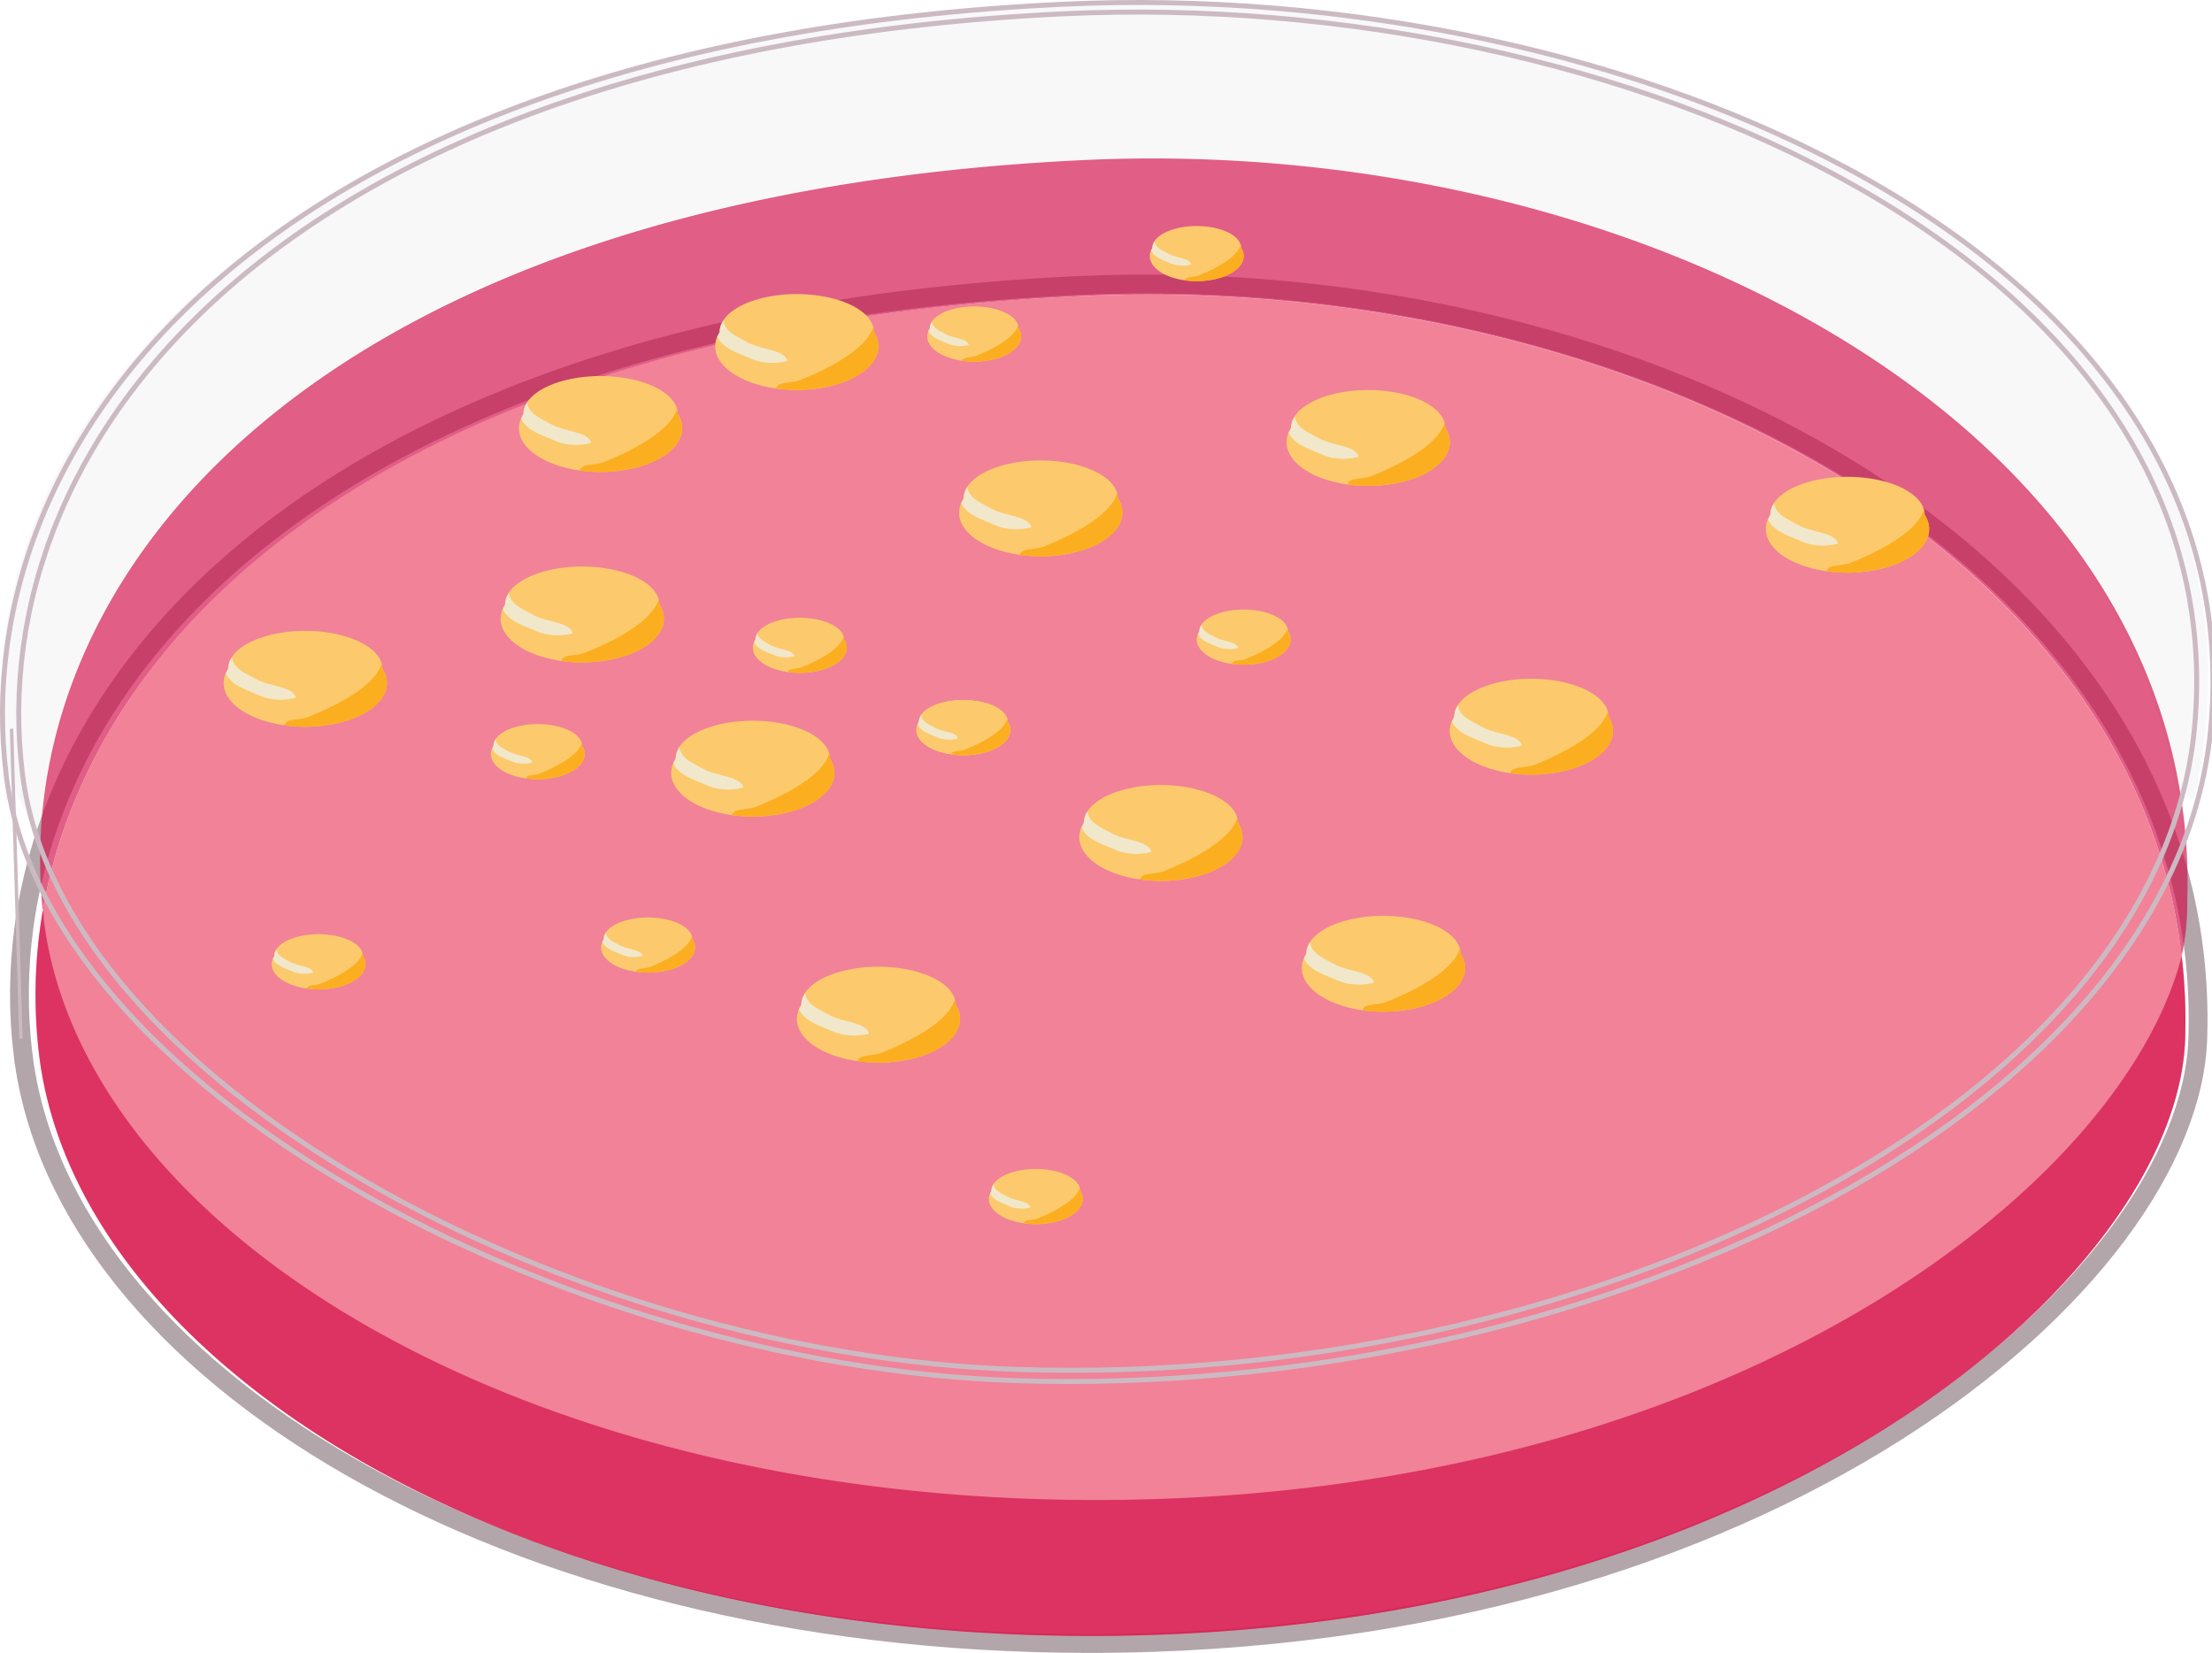 <?xml version="1.0" encoding="UTF-8" standalone="no"?>
<!-- Created with Inkscape (http://www.inkscape.org/) -->

<svg
   width="42.339mm"
   height="31.634mm"
   viewBox="0 0 42.339 31.634"
   version="1.1"
   id="svg1"
   xml:space="preserve"
   inkscape:version="1.3 (0e150ed6c4, 2023-07-21)"
   sodipodi:docname="Bacteria_colonies.svg"
   xmlns:inkscape="http://www.inkscape.org/namespaces/inkscape"
   xmlns:sodipodi="http://sodipodi.sourceforge.net/DTD/sodipodi-0.dtd"
   xmlns="http://www.w3.org/2000/svg"
   xmlns:svg="http://www.w3.org/2000/svg"><sodipodi:namedview
     id="namedview1"
     pagecolor="#ffffff"
     bordercolor="#666666"
     borderopacity="1.0"
     inkscape:showpageshadow="2"
     inkscape:pageopacity="0.0"
     inkscape:pagecheckerboard="0"
     inkscape:deskcolor="#d1d1d1"
     inkscape:document-units="mm"
     inkscape:zoom="1.3323529"
     inkscape:cx="310.3532"
     inkscape:cy="454.83444"
     inkscape:window-width="1920"
     inkscape:window-height="1057"
     inkscape:window-x="-8"
     inkscape:window-y="-8"
     inkscape:window-maximized="1"
     inkscape:current-layer="layer1" /><defs
     id="defs1"><style
       id="style1">.cls-1,.cls-5{fill:none;stroke-miterlimit:10;stroke-width:0.36px;}.cls-1{stroke:#b2a6aa;}.cls-2{fill:#bcbcbc;fill-opacity:0.1;}.cls-3{fill:#d10b48;opacity:0.66;}.cls-4{fill:#ea4b6a;opacity:0.69;}.cls-5{stroke:#ccbac3;}</style></defs><g
     inkscape:label="Ebene 1"
     inkscape:groupmode="layer"
     id="layer1"
     transform="translate(-83.959,-132.532)"><g
       id="g1"><path
         id="Bottom"
         class="cls-1"
         d="m 84.401,152.725 c -0.794,-6.543 5.13,-14.023 20.167,-14.727 10.848,-0.513 21.762,5.292 21.458,14.412 -0.153,4.609 -8.136,11.583 -21.238,11.576 -11.263,-0.011 -19.651,-5.276 -20.386,-11.261 z" /><path
         id="Glas"
         class="cls-2"
         d="m 104.244,132.614 c -14.814,0.712 -20.995,7.956 -20.201,14.401 0.058,0.471 0.529,1.236 0.685,1.696 0.153,-6.072 6.175,-12.475 19.934,-13.121 9.893,-0.468 19.796,4.379 20.981,12.224 0.122,-0.442 0.265,0.32 0.349,-0.13 2.151,-10.271 -11.06,-15.579 -21.749,-15.071 z"
         style="stroke-width:0.265" /><g
         id="Media"
         transform="matrix(0.265,0,0,0.265,83.959,132.532)"><path
           class="cls-3"
           d="m 77.93,21.39 c 38,-1.81 76.12,17.19 79.65,47.65 a 17.72,17.72 0 0 0 0.4,-3.91 C 159.11,31.19 118.65,9.65 78.25,11.56 22.75,14.2 0.56,41.55 3.09,65.76 6.76,44.5 29.85,23.67 77.93,21.39 Z"
           id="path1" /><path
           class="cls-4"
           d="M 2.83,76.22 C -0.16,51.86 21.94,24 77.93,21.39 c 40.4,-1.92 81,19.71 79.9,53.66 -0.57,17.16 -30.29,43.14 -79.09,43.1 C 36.8,118.12 5.58,98.51 2.83,76.22 Z"
           id="path2" /><path
           class="cls-3"
           d="M 79.07,108.33 C 37.13,108.3 5.9,88.68 3.16,66.4 c 0,-0.21 0,-0.43 -0.07,-0.64 A 36,36 0 0 0 2.83,76.22 c 2.75,22.29 34,41.9 75.91,41.93 48.8,0 78.52,-25.94 79.09,-43.1 a 39.79,39.79 0 0 0 -0.25,-6 C 153.22,86 124.37,108.36 79.07,108.33 Z"
           id="path3" /></g><g
         id="Rim"
         transform="matrix(0.265,0,0,0.265,83.959,132.532)"><path
           class="cls-5"
           d="M 1.62,55.88 C -1.37,31.51 20.73,3.7 76.72,1 c 40.4,-1.92 85,17.82 81.78,51.63 -2.69,27.78 -44.62,47.62 -85,46.27 C 41.14,97.87 4.37,78.16 1.62,55.88 Z"
           id="path4" /><path
           class="cls-5"
           d="M 0.45,56 C -2.59,31.23 19.84,3 76.67,0.31 c 41,-1.95 86.32,18.08 83,52.4 -2.73,28.2 -45.29,48.33 -86.32,47 C 40.56,98.59 3.23,78.58 0.45,56 Z"
           id="path5" /></g><path
         style="fill:none;stroke:#ccbac3;stroke-width:0.065;stroke-linecap:butt;stroke-linejoin:miter;stroke-dasharray:none;stroke-opacity:1"
         d="m 84.36,152.411 -0.18,-5.932"
         id="path6"
         sodipodi:nodetypes="cc" /><g
         id="g11"><path
           id="path7"
           style="fill:#fcca6c;stroke:none;stroke-width:0.065;stroke-dasharray:none;stroke-opacity:1"
           d="m 95.103,143.374 a 1.476,0.723 0 0 0 -1.476,0.723 1.476,0.723 0 0 0 5.17e-4,0.004 1.562,0.837 0 0 0 -0.087,0.27 1.562,0.837 0 0 0 1.563,0.838 1.562,0.837 0 0 0 1.562,-0.838 1.562,0.837 0 0 0 -0.086,-0.273 1.562,0.837 0 0 0 0,-5.1e-4 1.476,0.723 0 0 0 -1.476,-0.723 z" /><path
           id="path9"
           style="fill:#fbaf20;fill-opacity:1;stroke:none;stroke-width:0.065;stroke-dasharray:none;stroke-opacity:1"
           d="m 96.566,144.001 c -0.125,0.425 -0.852,0.8 -1.4,1.019 -0.183,0.073 -0.438,0.023 -0.46,0.162 a 1.562,0.837 0 0 0 0.012,0.002 1.562,0.837 0 0 0 0.163,0.017 c 0.007,5.8e-4 0.015,0.002 0.022,0.002 a 1.562,0.837 0 0 0 0.008,5.2e-4 1.562,0.837 0 0 0 0.193,0.007 c 0.21,1e-5 0.477,-0.036 0.741,-0.1 a 1.562,0.837 0 0 0 0.822,-0.737 1.562,0.837 0 0 0 -0.086,-0.273 1.562,0.837 0 0 0 0,-5.1e-4 1.476,0.723 0 0 0 -0.012,-0.093 c -1.08e-4,-3e-4 1.09e-4,-7.3e-4 0,-0.001 a 1.476,0.723 0 0 0 -10e-4,-0.002 z" /><path
           id="path10"
           style="fill:#f1e8cb;fill-opacity:1;stroke-width:0.065"
           d="m 93.699,143.879 c -0.047,0.071 -0.071,0.144 -0.072,0.219 1.64e-4,0.001 3.37e-4,0.003 5.17e-4,0.004 -0.002,0.003 -0.046,0.085 -0.047,0.088 0.113,0.238 0.424,0.321 0.632,0.415 0.347,0.158 0.713,0.052 0.711,0.045 -0.066,-0.221 -0.512,-0.205 -0.776,-0.359 -0.174,-0.101 -0.423,-0.185 -0.448,-0.413 z"
           sodipodi:nodetypes="ccccccscc" /></g><g
         id="g13"
         transform="translate(4.107,-5.214)"><path
           id="path11"
           style="fill:#fcca6c;stroke:none;stroke-width:0.065;stroke-dasharray:none;stroke-opacity:1"
           d="m 95.103,143.374 a 1.476,0.723 0 0 0 -1.476,0.723 1.476,0.723 0 0 0 5.17e-4,0.004 1.562,0.837 0 0 0 -0.087,0.27 1.562,0.837 0 0 0 1.563,0.838 1.562,0.837 0 0 0 1.562,-0.838 1.562,0.837 0 0 0 -0.086,-0.273 1.562,0.837 0 0 0 0,-5.1e-4 1.476,0.723 0 0 0 -1.476,-0.723 z" /><path
           id="path12"
           style="fill:#fbaf20;fill-opacity:1;stroke:none;stroke-width:0.065;stroke-dasharray:none;stroke-opacity:1"
           d="m 96.566,144.001 c -0.125,0.425 -0.852,0.8 -1.4,1.019 -0.183,0.073 -0.438,0.023 -0.46,0.162 a 1.562,0.837 0 0 0 0.012,0.002 1.562,0.837 0 0 0 0.163,0.017 c 0.007,5.8e-4 0.015,0.002 0.022,0.002 a 1.562,0.837 0 0 0 0.008,5.2e-4 1.562,0.837 0 0 0 0.193,0.007 c 0.21,1e-5 0.477,-0.036 0.741,-0.1 a 1.562,0.837 0 0 0 0.822,-0.737 1.562,0.837 0 0 0 -0.086,-0.273 1.562,0.837 0 0 0 0,-5.1e-4 1.476,0.723 0 0 0 -0.012,-0.093 c -1.08e-4,-3e-4 1.09e-4,-7.3e-4 0,-0.001 a 1.476,0.723 0 0 0 -10e-4,-0.002 z" /><path
           id="path13"
           style="fill:#f1e8cb;fill-opacity:1;stroke-width:0.065"
           d="m 93.699,143.879 c -0.047,0.071 -0.071,0.144 -0.072,0.219 1.64e-4,0.001 3.37e-4,0.003 5.17e-4,0.004 -0.002,0.003 -0.046,0.085 -0.047,0.088 0.113,0.238 0.424,0.321 0.632,0.415 0.347,0.158 0.713,0.052 0.711,0.045 -0.066,-0.221 -0.512,-0.205 -0.776,-0.359 -0.174,-0.101 -0.423,-0.185 -0.448,-0.413 z"
           sodipodi:nodetypes="ccccccscc" /></g><g
         id="g16"
         transform="translate(0.351,-3.645)"><path
           id="path14"
           style="fill:#fcca6c;stroke:none;stroke-width:0.065;stroke-dasharray:none;stroke-opacity:1"
           d="m 95.103,143.374 a 1.476,0.723 0 0 0 -1.476,0.723 1.476,0.723 0 0 0 5.17e-4,0.004 1.562,0.837 0 0 0 -0.087,0.27 1.562,0.837 0 0 0 1.563,0.838 1.562,0.837 0 0 0 1.562,-0.838 1.562,0.837 0 0 0 -0.086,-0.273 1.562,0.837 0 0 0 0,-5.1e-4 1.476,0.723 0 0 0 -1.476,-0.723 z" /><path
           id="path15"
           style="fill:#fbaf20;fill-opacity:1;stroke:none;stroke-width:0.065;stroke-dasharray:none;stroke-opacity:1"
           d="m 96.566,144.001 c -0.125,0.425 -0.852,0.8 -1.4,1.019 -0.183,0.073 -0.438,0.023 -0.46,0.162 a 1.562,0.837 0 0 0 0.012,0.002 1.562,0.837 0 0 0 0.163,0.017 c 0.007,5.8e-4 0.015,0.002 0.022,0.002 a 1.562,0.837 0 0 0 0.008,5.2e-4 1.562,0.837 0 0 0 0.193,0.007 c 0.21,1e-5 0.477,-0.036 0.741,-0.1 a 1.562,0.837 0 0 0 0.822,-0.737 1.562,0.837 0 0 0 -0.086,-0.273 1.562,0.837 0 0 0 0,-5.1e-4 1.476,0.723 0 0 0 -0.012,-0.093 c -1.08e-4,-3e-4 1.09e-4,-7.3e-4 0,-0.001 a 1.476,0.723 0 0 0 -10e-4,-0.002 z" /><path
           id="path16"
           style="fill:#f1e8cb;fill-opacity:1;stroke-width:0.065"
           d="m 93.699,143.879 c -0.047,0.071 -0.071,0.144 -0.072,0.219 1.64e-4,0.001 3.37e-4,0.003 5.17e-4,0.004 -0.002,0.003 -0.046,0.085 -0.047,0.088 0.113,0.238 0.424,0.321 0.632,0.415 0.347,0.158 0.713,0.052 0.711,0.045 -0.066,-0.221 -0.512,-0.205 -0.776,-0.359 -0.174,-0.101 -0.423,-0.185 -0.448,-0.413 z"
           sodipodi:nodetypes="ccccccscc" /></g><g
         id="g19"
         transform="translate(-5.301,1.231)"><path
           id="path17"
           style="fill:#fcca6c;stroke:none;stroke-width:0.065;stroke-dasharray:none;stroke-opacity:1"
           d="m 95.103,143.374 a 1.476,0.723 0 0 0 -1.476,0.723 1.476,0.723 0 0 0 5.17e-4,0.004 1.562,0.837 0 0 0 -0.087,0.27 1.562,0.837 0 0 0 1.563,0.838 1.562,0.837 0 0 0 1.562,-0.838 1.562,0.837 0 0 0 -0.086,-0.273 1.562,0.837 0 0 0 0,-5.1e-4 1.476,0.723 0 0 0 -1.476,-0.723 z" /><path
           id="path18"
           style="fill:#fbaf20;fill-opacity:1;stroke:none;stroke-width:0.065;stroke-dasharray:none;stroke-opacity:1"
           d="m 96.566,144.001 c -0.125,0.425 -0.852,0.8 -1.4,1.019 -0.183,0.073 -0.438,0.023 -0.46,0.162 a 1.562,0.837 0 0 0 0.012,0.002 1.562,0.837 0 0 0 0.163,0.017 c 0.007,5.8e-4 0.015,0.002 0.022,0.002 a 1.562,0.837 0 0 0 0.008,5.2e-4 1.562,0.837 0 0 0 0.193,0.007 c 0.21,1e-5 0.477,-0.036 0.741,-0.1 a 1.562,0.837 0 0 0 0.822,-0.737 1.562,0.837 0 0 0 -0.086,-0.273 1.562,0.837 0 0 0 0,-5.1e-4 1.476,0.723 0 0 0 -0.012,-0.093 c -1.08e-4,-3e-4 1.09e-4,-7.3e-4 0,-0.001 a 1.476,0.723 0 0 0 -10e-4,-0.002 z" /><path
           id="path19"
           style="fill:#f1e8cb;fill-opacity:1;stroke-width:0.065"
           d="m 93.699,143.879 c -0.047,0.071 -0.071,0.144 -0.072,0.219 1.64e-4,0.001 3.37e-4,0.003 5.17e-4,0.004 -0.002,0.003 -0.046,0.085 -0.047,0.088 0.113,0.238 0.424,0.321 0.632,0.415 0.347,0.158 0.713,0.052 0.711,0.045 -0.066,-0.221 -0.512,-0.205 -0.776,-0.359 -0.174,-0.101 -0.423,-0.185 -0.448,-0.413 z"
           sodipodi:nodetypes="ccccccscc" /></g><g
         id="g22"
         transform="translate(3.265,2.951)"><path
           id="path20"
           style="fill:#fcca6c;stroke:none;stroke-width:0.065;stroke-dasharray:none;stroke-opacity:1"
           d="m 95.103,143.374 a 1.476,0.723 0 0 0 -1.476,0.723 1.476,0.723 0 0 0 5.17e-4,0.004 1.562,0.837 0 0 0 -0.087,0.27 1.562,0.837 0 0 0 1.563,0.838 1.562,0.837 0 0 0 1.562,-0.838 1.562,0.837 0 0 0 -0.086,-0.273 1.562,0.837 0 0 0 0,-5.1e-4 1.476,0.723 0 0 0 -1.476,-0.723 z" /><path
           id="path21"
           style="fill:#fbaf20;fill-opacity:1;stroke:none;stroke-width:0.065;stroke-dasharray:none;stroke-opacity:1"
           d="m 96.566,144.001 c -0.125,0.425 -0.852,0.8 -1.4,1.019 -0.183,0.073 -0.438,0.023 -0.46,0.162 a 1.562,0.837 0 0 0 0.012,0.002 1.562,0.837 0 0 0 0.163,0.017 c 0.007,5.8e-4 0.015,0.002 0.022,0.002 a 1.562,0.837 0 0 0 0.008,5.2e-4 1.562,0.837 0 0 0 0.193,0.007 c 0.21,1e-5 0.477,-0.036 0.741,-0.1 a 1.562,0.837 0 0 0 0.822,-0.737 1.562,0.837 0 0 0 -0.086,-0.273 1.562,0.837 0 0 0 0,-5.1e-4 1.476,0.723 0 0 0 -0.012,-0.093 c -1.08e-4,-3e-4 1.09e-4,-7.3e-4 0,-0.001 a 1.476,0.723 0 0 0 -10e-4,-0.002 z" /><path
           id="path22"
           style="fill:#f1e8cb;fill-opacity:1;stroke-width:0.065"
           d="m 93.699,143.879 c -0.047,0.071 -0.071,0.144 -0.072,0.219 1.64e-4,0.001 3.37e-4,0.003 5.17e-4,0.004 -0.002,0.003 -0.046,0.085 -0.047,0.088 0.113,0.238 0.424,0.321 0.632,0.415 0.347,0.158 0.713,0.052 0.711,0.045 -0.066,-0.221 -0.512,-0.205 -0.776,-0.359 -0.174,-0.101 -0.423,-0.185 -0.448,-0.413 z"
           sodipodi:nodetypes="ccccccscc" /></g><g
         id="g25"
         transform="translate(8.776,-2.03)"><path
           id="path23"
           style="fill:#fcca6c;stroke:none;stroke-width:0.065;stroke-dasharray:none;stroke-opacity:1"
           d="m 95.103,143.374 a 1.476,0.723 0 0 0 -1.476,0.723 1.476,0.723 0 0 0 5.17e-4,0.004 1.562,0.837 0 0 0 -0.087,0.27 1.562,0.837 0 0 0 1.563,0.838 1.562,0.837 0 0 0 1.562,-0.838 1.562,0.837 0 0 0 -0.086,-0.273 1.562,0.837 0 0 0 0,-5.1e-4 1.476,0.723 0 0 0 -1.476,-0.723 z" /><path
           id="path24"
           style="fill:#fbaf20;fill-opacity:1;stroke:none;stroke-width:0.065;stroke-dasharray:none;stroke-opacity:1"
           d="m 96.566,144.001 c -0.125,0.425 -0.852,0.8 -1.4,1.019 -0.183,0.073 -0.438,0.023 -0.46,0.162 a 1.562,0.837 0 0 0 0.012,0.002 1.562,0.837 0 0 0 0.163,0.017 c 0.007,5.8e-4 0.015,0.002 0.022,0.002 a 1.562,0.837 0 0 0 0.008,5.2e-4 1.562,0.837 0 0 0 0.193,0.007 c 0.21,1e-5 0.477,-0.036 0.741,-0.1 a 1.562,0.837 0 0 0 0.822,-0.737 1.562,0.837 0 0 0 -0.086,-0.273 1.562,0.837 0 0 0 0,-5.1e-4 1.476,0.723 0 0 0 -0.012,-0.093 c -1.08e-4,-3e-4 1.09e-4,-7.3e-4 0,-0.001 a 1.476,0.723 0 0 0 -10e-4,-0.002 z" /><path
           id="path25"
           style="fill:#f1e8cb;fill-opacity:1;stroke-width:0.065"
           d="m 93.699,143.879 c -0.047,0.071 -0.071,0.144 -0.072,0.219 1.64e-4,0.001 3.37e-4,0.003 5.17e-4,0.004 -0.002,0.003 -0.046,0.085 -0.047,0.088 0.113,0.238 0.424,0.321 0.632,0.415 0.347,0.158 0.713,0.052 0.711,0.045 -0.066,-0.221 -0.512,-0.205 -0.776,-0.359 -0.174,-0.101 -0.423,-0.185 -0.448,-0.413 z"
           sodipodi:nodetypes="ccccccscc" /></g><g
         id="g28"
         transform="translate(5.67,7.659)"><path
           id="path26"
           style="fill:#fcca6c;stroke:none;stroke-width:0.065;stroke-dasharray:none;stroke-opacity:1"
           d="m 95.103,143.374 a 1.476,0.723 0 0 0 -1.476,0.723 1.476,0.723 0 0 0 5.17e-4,0.004 1.562,0.837 0 0 0 -0.087,0.27 1.562,0.837 0 0 0 1.563,0.838 1.562,0.837 0 0 0 1.562,-0.838 1.562,0.837 0 0 0 -0.086,-0.273 1.562,0.837 0 0 0 0,-5.1e-4 1.476,0.723 0 0 0 -1.476,-0.723 z" /><path
           id="path27"
           style="fill:#fbaf20;fill-opacity:1;stroke:none;stroke-width:0.065;stroke-dasharray:none;stroke-opacity:1"
           d="m 96.566,144.001 c -0.125,0.425 -0.852,0.8 -1.4,1.019 -0.183,0.073 -0.438,0.023 -0.46,0.162 a 1.562,0.837 0 0 0 0.012,0.002 1.562,0.837 0 0 0 0.163,0.017 c 0.007,5.8e-4 0.015,0.002 0.022,0.002 a 1.562,0.837 0 0 0 0.008,5.2e-4 1.562,0.837 0 0 0 0.193,0.007 c 0.21,1e-5 0.477,-0.036 0.741,-0.1 a 1.562,0.837 0 0 0 0.822,-0.737 1.562,0.837 0 0 0 -0.086,-0.273 1.562,0.837 0 0 0 0,-5.1e-4 1.476,0.723 0 0 0 -0.012,-0.093 c -1.08e-4,-3e-4 1.09e-4,-7.3e-4 0,-0.001 a 1.476,0.723 0 0 0 -10e-4,-0.002 z" /><path
           id="path28"
           style="fill:#f1e8cb;fill-opacity:1;stroke-width:0.065"
           d="m 93.699,143.879 c -0.047,0.071 -0.071,0.144 -0.072,0.219 1.64e-4,0.001 3.37e-4,0.003 5.17e-4,0.004 -0.002,0.003 -0.046,0.085 -0.047,0.088 0.113,0.238 0.424,0.321 0.632,0.415 0.347,0.158 0.713,0.052 0.711,0.045 -0.066,-0.221 -0.512,-0.205 -0.776,-0.359 -0.174,-0.101 -0.423,-0.185 -0.448,-0.413 z"
           sodipodi:nodetypes="ccccccscc" /></g><g
         id="g31"
         transform="translate(11.076,4.182)"><path
           id="path29"
           style="fill:#fcca6c;stroke:none;stroke-width:0.065;stroke-dasharray:none;stroke-opacity:1"
           d="m 95.103,143.374 a 1.476,0.723 0 0 0 -1.476,0.723 1.476,0.723 0 0 0 5.17e-4,0.004 1.562,0.837 0 0 0 -0.087,0.27 1.562,0.837 0 0 0 1.563,0.838 1.562,0.837 0 0 0 1.562,-0.838 1.562,0.837 0 0 0 -0.086,-0.273 1.562,0.837 0 0 0 0,-5.1e-4 1.476,0.723 0 0 0 -1.476,-0.723 z" /><path
           id="path30"
           style="fill:#fbaf20;fill-opacity:1;stroke:none;stroke-width:0.065;stroke-dasharray:none;stroke-opacity:1"
           d="m 96.566,144.001 c -0.125,0.425 -0.852,0.8 -1.4,1.019 -0.183,0.073 -0.438,0.023 -0.46,0.162 a 1.562,0.837 0 0 0 0.012,0.002 1.562,0.837 0 0 0 0.163,0.017 c 0.007,5.8e-4 0.015,0.002 0.022,0.002 a 1.562,0.837 0 0 0 0.008,5.2e-4 1.562,0.837 0 0 0 0.193,0.007 c 0.21,1e-5 0.477,-0.036 0.741,-0.1 a 1.562,0.837 0 0 0 0.822,-0.737 1.562,0.837 0 0 0 -0.086,-0.273 1.562,0.837 0 0 0 0,-5.1e-4 1.476,0.723 0 0 0 -0.012,-0.093 c -1.08e-4,-3e-4 1.09e-4,-7.3e-4 0,-0.001 a 1.476,0.723 0 0 0 -10e-4,-0.002 z" /><path
           id="path31"
           style="fill:#f1e8cb;fill-opacity:1;stroke-width:0.065"
           d="m 93.699,143.879 c -0.047,0.071 -0.071,0.144 -0.072,0.219 1.64e-4,0.001 3.37e-4,0.003 5.17e-4,0.004 -0.002,0.003 -0.046,0.085 -0.047,0.088 0.113,0.238 0.424,0.321 0.632,0.415 0.347,0.158 0.713,0.052 0.711,0.045 -0.066,-0.221 -0.512,-0.205 -0.776,-0.359 -0.174,-0.101 -0.423,-0.185 -0.448,-0.413 z"
           sodipodi:nodetypes="ccccccscc" /></g><g
         id="g34"
         transform="translate(15.043,-3.378)"><path
           id="path32"
           style="fill:#fcca6c;stroke:none;stroke-width:0.065;stroke-dasharray:none;stroke-opacity:1"
           d="m 95.103,143.374 a 1.476,0.723 0 0 0 -1.476,0.723 1.476,0.723 0 0 0 5.17e-4,0.004 1.562,0.837 0 0 0 -0.087,0.27 1.562,0.837 0 0 0 1.563,0.838 1.562,0.837 0 0 0 1.562,-0.838 1.562,0.837 0 0 0 -0.086,-0.273 1.562,0.837 0 0 0 0,-5.1e-4 1.476,0.723 0 0 0 -1.476,-0.723 z" /><path
           id="path33"
           style="fill:#fbaf20;fill-opacity:1;stroke:none;stroke-width:0.065;stroke-dasharray:none;stroke-opacity:1"
           d="m 96.566,144.001 c -0.125,0.425 -0.852,0.8 -1.4,1.019 -0.183,0.073 -0.438,0.023 -0.46,0.162 a 1.562,0.837 0 0 0 0.012,0.002 1.562,0.837 0 0 0 0.163,0.017 c 0.007,5.8e-4 0.015,0.002 0.022,0.002 a 1.562,0.837 0 0 0 0.008,5.2e-4 1.562,0.837 0 0 0 0.193,0.007 c 0.21,1e-5 0.477,-0.036 0.741,-0.1 a 1.562,0.837 0 0 0 0.822,-0.737 1.562,0.837 0 0 0 -0.086,-0.273 1.562,0.837 0 0 0 0,-5.1e-4 1.476,0.723 0 0 0 -0.012,-0.093 c -1.08e-4,-3e-4 1.09e-4,-7.3e-4 0,-0.001 a 1.476,0.723 0 0 0 -10e-4,-0.002 z" /><path
           id="path34"
           style="fill:#f1e8cb;fill-opacity:1;stroke-width:0.065"
           d="m 93.699,143.879 c -0.047,0.071 -0.071,0.144 -0.072,0.219 1.64e-4,0.001 3.37e-4,0.003 5.17e-4,0.004 -0.002,0.003 -0.046,0.085 -0.047,0.088 0.113,0.238 0.424,0.321 0.632,0.415 0.347,0.158 0.713,0.052 0.711,0.045 -0.066,-0.221 -0.512,-0.205 -0.776,-0.359 -0.174,-0.101 -0.423,-0.185 -0.448,-0.413 z"
           sodipodi:nodetypes="ccccccscc" /></g><g
         id="g37"
         transform="translate(18.167,2.148)"><path
           id="path35"
           style="fill:#fcca6c;stroke:none;stroke-width:0.065;stroke-dasharray:none;stroke-opacity:1"
           d="m 95.103,143.374 a 1.476,0.723 0 0 0 -1.476,0.723 1.476,0.723 0 0 0 5.17e-4,0.004 1.562,0.837 0 0 0 -0.087,0.27 1.562,0.837 0 0 0 1.563,0.838 1.562,0.837 0 0 0 1.562,-0.838 1.562,0.837 0 0 0 -0.086,-0.273 1.562,0.837 0 0 0 0,-5.1e-4 1.476,0.723 0 0 0 -1.476,-0.723 z" /><path
           id="path36"
           style="fill:#fbaf20;fill-opacity:1;stroke:none;stroke-width:0.065;stroke-dasharray:none;stroke-opacity:1"
           d="m 96.566,144.001 c -0.125,0.425 -0.852,0.8 -1.4,1.019 -0.183,0.073 -0.438,0.023 -0.46,0.162 a 1.562,0.837 0 0 0 0.012,0.002 1.562,0.837 0 0 0 0.163,0.017 c 0.007,5.8e-4 0.015,0.002 0.022,0.002 a 1.562,0.837 0 0 0 0.008,5.2e-4 1.562,0.837 0 0 0 0.193,0.007 c 0.21,1e-5 0.477,-0.036 0.741,-0.1 a 1.562,0.837 0 0 0 0.822,-0.737 1.562,0.837 0 0 0 -0.086,-0.273 1.562,0.837 0 0 0 0,-5.1e-4 1.476,0.723 0 0 0 -0.012,-0.093 c -1.08e-4,-3e-4 1.09e-4,-7.3e-4 0,-0.001 a 1.476,0.723 0 0 0 -10e-4,-0.002 z" /><path
           id="path37"
           style="fill:#f1e8cb;fill-opacity:1;stroke-width:0.065"
           d="m 93.699,143.879 c -0.047,0.071 -0.071,0.144 -0.072,0.219 1.64e-4,0.001 3.37e-4,0.003 5.17e-4,0.004 -0.002,0.003 -0.046,0.085 -0.047,0.088 0.113,0.238 0.424,0.321 0.632,0.415 0.347,0.158 0.713,0.052 0.711,0.045 -0.066,-0.221 -0.512,-0.205 -0.776,-0.359 -0.174,-0.101 -0.423,-0.185 -0.448,-0.413 z"
           sodipodi:nodetypes="ccccccscc" /></g><g
         id="g40"
         transform="translate(24.217,-1.717)"><path
           id="path38"
           style="fill:#fcca6c;stroke:none;stroke-width:0.065;stroke-dasharray:none;stroke-opacity:1"
           d="m 95.103,143.374 a 1.476,0.723 0 0 0 -1.476,0.723 1.476,0.723 0 0 0 5.17e-4,0.004 1.562,0.837 0 0 0 -0.087,0.27 1.562,0.837 0 0 0 1.563,0.838 1.562,0.837 0 0 0 1.562,-0.838 1.562,0.837 0 0 0 -0.086,-0.273 1.562,0.837 0 0 0 0,-5.1e-4 1.476,0.723 0 0 0 -1.476,-0.723 z" /><path
           id="path39"
           style="fill:#fbaf20;fill-opacity:1;stroke:none;stroke-width:0.065;stroke-dasharray:none;stroke-opacity:1"
           d="m 96.566,144.001 c -0.125,0.425 -0.852,0.8 -1.4,1.019 -0.183,0.073 -0.438,0.023 -0.46,0.162 a 1.562,0.837 0 0 0 0.012,0.002 1.562,0.837 0 0 0 0.163,0.017 c 0.007,5.8e-4 0.015,0.002 0.022,0.002 a 1.562,0.837 0 0 0 0.008,5.2e-4 1.562,0.837 0 0 0 0.193,0.007 c 0.21,1e-5 0.477,-0.036 0.741,-0.1 a 1.562,0.837 0 0 0 0.822,-0.737 1.562,0.837 0 0 0 -0.086,-0.273 1.562,0.837 0 0 0 0,-5.1e-4 1.476,0.723 0 0 0 -0.012,-0.093 c -1.08e-4,-3e-4 1.09e-4,-7.3e-4 0,-0.001 a 1.476,0.723 0 0 0 -10e-4,-0.002 z" /><path
           id="path40"
           style="fill:#f1e8cb;fill-opacity:1;stroke-width:0.065"
           d="m 93.699,143.879 c -0.047,0.071 -0.071,0.144 -0.072,0.219 1.64e-4,0.001 3.37e-4,0.003 5.17e-4,0.004 -0.002,0.003 -0.046,0.085 -0.047,0.088 0.113,0.238 0.424,0.321 0.632,0.415 0.347,0.158 0.713,0.052 0.711,0.045 -0.066,-0.221 -0.512,-0.205 -0.776,-0.359 -0.174,-0.101 -0.423,-0.185 -0.448,-0.413 z"
           sodipodi:nodetypes="ccccccscc" /></g><g
         id="g43"
         transform="translate(15.335,6.685)"><path
           id="path41"
           style="fill:#fcca6c;stroke:none;stroke-width:0.065;stroke-dasharray:none;stroke-opacity:1"
           d="m 95.103,143.374 a 1.476,0.723 0 0 0 -1.476,0.723 1.476,0.723 0 0 0 5.17e-4,0.004 1.562,0.837 0 0 0 -0.087,0.27 1.562,0.837 0 0 0 1.563,0.838 1.562,0.837 0 0 0 1.562,-0.838 1.562,0.837 0 0 0 -0.086,-0.273 1.562,0.837 0 0 0 0,-5.1e-4 1.476,0.723 0 0 0 -1.476,-0.723 z" /><path
           id="path42"
           style="fill:#fbaf20;fill-opacity:1;stroke:none;stroke-width:0.065;stroke-dasharray:none;stroke-opacity:1"
           d="m 96.566,144.001 c -0.125,0.425 -0.852,0.8 -1.4,1.019 -0.183,0.073 -0.438,0.023 -0.46,0.162 a 1.562,0.837 0 0 0 0.012,0.002 1.562,0.837 0 0 0 0.163,0.017 c 0.007,5.8e-4 0.015,0.002 0.022,0.002 a 1.562,0.837 0 0 0 0.008,5.2e-4 1.562,0.837 0 0 0 0.193,0.007 c 0.21,1e-5 0.477,-0.036 0.741,-0.1 a 1.562,0.837 0 0 0 0.822,-0.737 1.562,0.837 0 0 0 -0.086,-0.273 1.562,0.837 0 0 0 0,-5.1e-4 1.476,0.723 0 0 0 -0.012,-0.093 c -1.08e-4,-3e-4 1.09e-4,-7.3e-4 0,-0.001 a 1.476,0.723 0 0 0 -10e-4,-0.002 z" /><path
           id="path43"
           style="fill:#f1e8cb;fill-opacity:1;stroke-width:0.065"
           d="m 93.699,143.879 c -0.047,0.071 -0.071,0.144 -0.072,0.219 1.64e-4,0.001 3.37e-4,0.003 5.17e-4,0.004 -0.002,0.003 -0.046,0.085 -0.047,0.088 0.113,0.238 0.424,0.321 0.632,0.415 0.347,0.158 0.713,0.052 0.711,0.045 -0.066,-0.221 -0.512,-0.205 -0.776,-0.359 -0.174,-0.101 -0.423,-0.185 -0.448,-0.413 z"
           sodipodi:nodetypes="ccccccscc" /></g><g
         id="g49"
         transform="matrix(0.575,0,0,0.575,39.568,63.95)"
         style="stroke-width:1.74"><path
           id="path47"
           style="fill:#fcca6c;stroke:none;stroke-width:0.113;stroke-dasharray:none;stroke-opacity:1"
           d="m 95.103,143.374 a 1.476,0.723 0 0 0 -1.476,0.723 1.476,0.723 0 0 0 5.17e-4,0.004 1.562,0.837 0 0 0 -0.087,0.27 1.562,0.837 0 0 0 1.563,0.838 1.562,0.837 0 0 0 1.562,-0.838 1.562,0.837 0 0 0 -0.086,-0.273 1.562,0.837 0 0 0 0,-5.1e-4 1.476,0.723 0 0 0 -1.476,-0.723 z" /><path
           id="path48"
           style="fill:#fbaf20;fill-opacity:1;stroke:none;stroke-width:0.113;stroke-dasharray:none;stroke-opacity:1"
           d="m 96.566,144.001 c -0.125,0.425 -0.852,0.8 -1.4,1.019 -0.183,0.073 -0.438,0.023 -0.46,0.162 a 1.562,0.837 0 0 0 0.012,0.002 1.562,0.837 0 0 0 0.163,0.017 c 0.007,5.8e-4 0.015,0.002 0.022,0.002 a 1.562,0.837 0 0 0 0.008,5.2e-4 1.562,0.837 0 0 0 0.193,0.007 c 0.21,1e-5 0.477,-0.036 0.741,-0.1 a 1.562,0.837 0 0 0 0.822,-0.737 1.562,0.837 0 0 0 -0.086,-0.273 1.562,0.837 0 0 0 0,-5.1e-4 1.476,0.723 0 0 0 -0.012,-0.093 c -1.08e-4,-3e-4 1.09e-4,-7.3e-4 0,-0.001 a 1.476,0.723 0 0 0 -10e-4,-0.002 z" /><path
           id="path49"
           style="fill:#f1e8cb;fill-opacity:1;stroke-width:0.113"
           d="m 93.699,143.879 c -0.047,0.071 -0.071,0.144 -0.072,0.219 1.64e-4,0.001 3.37e-4,0.003 5.17e-4,0.004 -0.002,0.003 -0.046,0.085 -0.047,0.088 0.113,0.238 0.424,0.321 0.632,0.415 0.347,0.158 0.713,0.052 0.711,0.045 -0.066,-0.221 -0.512,-0.205 -0.776,-0.359 -0.174,-0.101 -0.423,-0.185 -0.448,-0.413 z"
           sodipodi:nodetypes="ccccccscc" /></g><g
         id="g52"
         transform="matrix(0.575,0,0,0.575,41.678,67.651)"
         style="stroke-width:1.74"><path
           id="path50"
           style="fill:#fcca6c;stroke:none;stroke-width:0.113;stroke-dasharray:none;stroke-opacity:1"
           d="m 95.103,143.374 a 1.476,0.723 0 0 0 -1.476,0.723 1.476,0.723 0 0 0 5.17e-4,0.004 1.562,0.837 0 0 0 -0.087,0.27 1.562,0.837 0 0 0 1.563,0.838 1.562,0.837 0 0 0 1.562,-0.838 1.562,0.837 0 0 0 -0.086,-0.273 1.562,0.837 0 0 0 0,-5.1e-4 1.476,0.723 0 0 0 -1.476,-0.723 z" /><path
           id="path51"
           style="fill:#fbaf20;fill-opacity:1;stroke:none;stroke-width:0.113;stroke-dasharray:none;stroke-opacity:1"
           d="m 96.566,144.001 c -0.125,0.425 -0.852,0.8 -1.4,1.019 -0.183,0.073 -0.438,0.023 -0.46,0.162 a 1.562,0.837 0 0 0 0.012,0.002 1.562,0.837 0 0 0 0.163,0.017 c 0.007,5.8e-4 0.015,0.002 0.022,0.002 a 1.562,0.837 0 0 0 0.008,5.2e-4 1.562,0.837 0 0 0 0.193,0.007 c 0.21,1e-5 0.477,-0.036 0.741,-0.1 a 1.562,0.837 0 0 0 0.822,-0.737 1.562,0.837 0 0 0 -0.086,-0.273 1.562,0.837 0 0 0 0,-5.1e-4 1.476,0.723 0 0 0 -0.012,-0.093 c -1.08e-4,-3e-4 1.09e-4,-7.3e-4 0,-0.001 a 1.476,0.723 0 0 0 -10e-4,-0.002 z" /><path
           id="path52"
           style="fill:#f1e8cb;fill-opacity:1;stroke-width:0.113"
           d="m 93.699,143.879 c -0.047,0.071 -0.071,0.144 -0.072,0.219 1.64e-4,0.001 3.37e-4,0.003 5.17e-4,0.004 -0.002,0.003 -0.046,0.085 -0.047,0.088 0.113,0.238 0.424,0.321 0.632,0.415 0.347,0.158 0.713,0.052 0.711,0.045 -0.066,-0.221 -0.512,-0.205 -0.776,-0.359 -0.174,-0.101 -0.423,-0.185 -0.448,-0.413 z"
           sodipodi:nodetypes="ccccccscc" /></g><g
         id="g55"
         transform="matrix(0.575,0,0,0.575,44.583,61.915)"
         style="stroke-width:1.74"><path
           id="path53"
           style="fill:#fcca6c;stroke:none;stroke-width:0.113;stroke-dasharray:none;stroke-opacity:1"
           d="m 95.103,143.374 a 1.476,0.723 0 0 0 -1.476,0.723 1.476,0.723 0 0 0 5.17e-4,0.004 1.562,0.837 0 0 0 -0.087,0.27 1.562,0.837 0 0 0 1.563,0.838 1.562,0.837 0 0 0 1.562,-0.838 1.562,0.837 0 0 0 -0.086,-0.273 1.562,0.837 0 0 0 0,-5.1e-4 1.476,0.723 0 0 0 -1.476,-0.723 z" /><path
           id="path54"
           style="fill:#fbaf20;fill-opacity:1;stroke:none;stroke-width:0.113;stroke-dasharray:none;stroke-opacity:1"
           d="m 96.566,144.001 c -0.125,0.425 -0.852,0.8 -1.4,1.019 -0.183,0.073 -0.438,0.023 -0.46,0.162 a 1.562,0.837 0 0 0 0.012,0.002 1.562,0.837 0 0 0 0.163,0.017 c 0.007,5.8e-4 0.015,0.002 0.022,0.002 a 1.562,0.837 0 0 0 0.008,5.2e-4 1.562,0.837 0 0 0 0.193,0.007 c 0.21,1e-5 0.477,-0.036 0.741,-0.1 a 1.562,0.837 0 0 0 0.822,-0.737 1.562,0.837 0 0 0 -0.086,-0.273 1.562,0.837 0 0 0 0,-5.1e-4 1.476,0.723 0 0 0 -0.012,-0.093 c -1.08e-4,-3e-4 1.09e-4,-7.3e-4 0,-0.001 a 1.476,0.723 0 0 0 -10e-4,-0.002 z" /><path
           id="path55"
           style="fill:#f1e8cb;fill-opacity:1;stroke-width:0.113"
           d="m 93.699,143.879 c -0.047,0.071 -0.071,0.144 -0.072,0.219 1.64e-4,0.001 3.37e-4,0.003 5.17e-4,0.004 -0.002,0.003 -0.046,0.085 -0.047,0.088 0.113,0.238 0.424,0.321 0.632,0.415 0.347,0.158 0.713,0.052 0.711,0.045 -0.066,-0.221 -0.512,-0.205 -0.776,-0.359 -0.174,-0.101 -0.423,-0.185 -0.448,-0.413 z"
           sodipodi:nodetypes="ccccccscc" /></g><g
         id="g58"
         transform="matrix(0.575,0,0,0.575,53.079,61.758)"
         style="stroke-width:1.74"><path
           id="path56"
           style="fill:#fcca6c;stroke:none;stroke-width:0.113;stroke-dasharray:none;stroke-opacity:1"
           d="m 95.103,143.374 a 1.476,0.723 0 0 0 -1.476,0.723 1.476,0.723 0 0 0 5.17e-4,0.004 1.562,0.837 0 0 0 -0.087,0.27 1.562,0.837 0 0 0 1.563,0.838 1.562,0.837 0 0 0 1.562,-0.838 1.562,0.837 0 0 0 -0.086,-0.273 1.562,0.837 0 0 0 0,-5.1e-4 1.476,0.723 0 0 0 -1.476,-0.723 z" /><path
           id="path57"
           style="fill:#fbaf20;fill-opacity:1;stroke:none;stroke-width:0.113;stroke-dasharray:none;stroke-opacity:1"
           d="m 96.566,144.001 c -0.125,0.425 -0.852,0.8 -1.4,1.019 -0.183,0.073 -0.438,0.023 -0.46,0.162 a 1.562,0.837 0 0 0 0.012,0.002 1.562,0.837 0 0 0 0.163,0.017 c 0.007,5.8e-4 0.015,0.002 0.022,0.002 a 1.562,0.837 0 0 0 0.008,5.2e-4 1.562,0.837 0 0 0 0.193,0.007 c 0.21,1e-5 0.477,-0.036 0.741,-0.1 a 1.562,0.837 0 0 0 0.822,-0.737 1.562,0.837 0 0 0 -0.086,-0.273 1.562,0.837 0 0 0 0,-5.1e-4 1.476,0.723 0 0 0 -0.012,-0.093 c -1.08e-4,-3e-4 1.09e-4,-7.3e-4 0,-0.001 a 1.476,0.723 0 0 0 -10e-4,-0.002 z" /><path
           id="path58"
           style="fill:#f1e8cb;fill-opacity:1;stroke-width:0.113"
           d="m 93.699,143.879 c -0.047,0.071 -0.071,0.144 -0.072,0.219 1.64e-4,0.001 3.37e-4,0.003 5.17e-4,0.004 -0.002,0.003 -0.046,0.085 -0.047,0.088 0.113,0.238 0.424,0.321 0.632,0.415 0.347,0.158 0.713,0.052 0.711,0.045 -0.066,-0.221 -0.512,-0.205 -0.776,-0.359 -0.174,-0.101 -0.423,-0.185 -0.448,-0.413 z"
           sodipodi:nodetypes="ccccccscc" /></g><g
         id="g61"
         transform="matrix(0.575,0,0,0.575,52.181,54.418)"
         style="stroke-width:1.74"><path
           id="path59"
           style="fill:#fcca6c;stroke:none;stroke-width:0.113;stroke-dasharray:none;stroke-opacity:1"
           d="m 95.103,143.374 a 1.476,0.723 0 0 0 -1.476,0.723 1.476,0.723 0 0 0 5.17e-4,0.004 1.562,0.837 0 0 0 -0.087,0.27 1.562,0.837 0 0 0 1.563,0.838 1.562,0.837 0 0 0 1.562,-0.838 1.562,0.837 0 0 0 -0.086,-0.273 1.562,0.837 0 0 0 0,-5.1e-4 1.476,0.723 0 0 0 -1.476,-0.723 z" /><path
           id="path60"
           style="fill:#fbaf20;fill-opacity:1;stroke:none;stroke-width:0.113;stroke-dasharray:none;stroke-opacity:1"
           d="m 96.566,144.001 c -0.125,0.425 -0.852,0.8 -1.4,1.019 -0.183,0.073 -0.438,0.023 -0.46,0.162 a 1.562,0.837 0 0 0 0.012,0.002 1.562,0.837 0 0 0 0.163,0.017 c 0.007,5.8e-4 0.015,0.002 0.022,0.002 a 1.562,0.837 0 0 0 0.008,5.2e-4 1.562,0.837 0 0 0 0.193,0.007 c 0.21,1e-5 0.477,-0.036 0.741,-0.1 a 1.562,0.837 0 0 0 0.822,-0.737 1.562,0.837 0 0 0 -0.086,-0.273 1.562,0.837 0 0 0 0,-5.1e-4 1.476,0.723 0 0 0 -0.012,-0.093 c -1.08e-4,-3e-4 1.09e-4,-7.3e-4 0,-0.001 a 1.476,0.723 0 0 0 -10e-4,-0.002 z" /><path
           id="path61"
           style="fill:#f1e8cb;fill-opacity:1;stroke-width:0.113"
           d="m 93.699,143.879 c -0.047,0.071 -0.071,0.144 -0.072,0.219 1.64e-4,0.001 3.37e-4,0.003 5.17e-4,0.004 -0.002,0.003 -0.046,0.085 -0.047,0.088 0.113,0.238 0.424,0.321 0.632,0.415 0.347,0.158 0.713,0.052 0.711,0.045 -0.066,-0.221 -0.512,-0.205 -0.776,-0.359 -0.174,-0.101 -0.423,-0.185 -0.448,-0.413 z"
           sodipodi:nodetypes="ccccccscc" /></g><g
         id="g64"
         transform="matrix(0.575,0,0,0.575,47.921,55.957)"
         style="stroke-width:1.74"><path
           id="path62"
           style="fill:#fcca6c;stroke:none;stroke-width:0.113;stroke-dasharray:none;stroke-opacity:1"
           d="m 95.103,143.374 a 1.476,0.723 0 0 0 -1.476,0.723 1.476,0.723 0 0 0 5.17e-4,0.004 1.562,0.837 0 0 0 -0.087,0.27 1.562,0.837 0 0 0 1.563,0.838 1.562,0.837 0 0 0 1.562,-0.838 1.562,0.837 0 0 0 -0.086,-0.273 1.562,0.837 0 0 0 0,-5.1e-4 1.476,0.723 0 0 0 -1.476,-0.723 z" /><path
           id="path63"
           style="fill:#fbaf20;fill-opacity:1;stroke:none;stroke-width:0.113;stroke-dasharray:none;stroke-opacity:1"
           d="m 96.566,144.001 c -0.125,0.425 -0.852,0.8 -1.4,1.019 -0.183,0.073 -0.438,0.023 -0.46,0.162 a 1.562,0.837 0 0 0 0.012,0.002 1.562,0.837 0 0 0 0.163,0.017 c 0.007,5.8e-4 0.015,0.002 0.022,0.002 a 1.562,0.837 0 0 0 0.008,5.2e-4 1.562,0.837 0 0 0 0.193,0.007 c 0.21,1e-5 0.477,-0.036 0.741,-0.1 a 1.562,0.837 0 0 0 0.822,-0.737 1.562,0.837 0 0 0 -0.086,-0.273 1.562,0.837 0 0 0 0,-5.1e-4 1.476,0.723 0 0 0 -0.012,-0.093 c -1.08e-4,-3e-4 1.09e-4,-7.3e-4 0,-0.001 a 1.476,0.723 0 0 0 -10e-4,-0.002 z" /><path
           id="path64"
           style="fill:#f1e8cb;fill-opacity:1;stroke-width:0.113"
           d="m 93.699,143.879 c -0.047,0.071 -0.071,0.144 -0.072,0.219 1.64e-4,0.001 3.37e-4,0.003 5.17e-4,0.004 -0.002,0.003 -0.046,0.085 -0.047,0.088 0.113,0.238 0.424,0.321 0.632,0.415 0.347,0.158 0.713,0.052 0.711,0.045 -0.066,-0.221 -0.512,-0.205 -0.776,-0.359 -0.174,-0.101 -0.423,-0.185 -0.448,-0.413 z"
           sodipodi:nodetypes="ccccccscc" /></g><g
         id="g67"
         transform="matrix(0.575,0,0,0.575,49.1,72.464)"
         style="stroke-width:1.74"><path
           id="path65"
           style="fill:#fcca6c;stroke:none;stroke-width:0.113;stroke-dasharray:none;stroke-opacity:1"
           d="m 95.103,143.374 a 1.476,0.723 0 0 0 -1.476,0.723 1.476,0.723 0 0 0 5.17e-4,0.004 1.562,0.837 0 0 0 -0.087,0.27 1.562,0.837 0 0 0 1.563,0.838 1.562,0.837 0 0 0 1.562,-0.838 1.562,0.837 0 0 0 -0.086,-0.273 1.562,0.837 0 0 0 0,-5.1e-4 1.476,0.723 0 0 0 -1.476,-0.723 z" /><path
           id="path66"
           style="fill:#fbaf20;fill-opacity:1;stroke:none;stroke-width:0.113;stroke-dasharray:none;stroke-opacity:1"
           d="m 96.566,144.001 c -0.125,0.425 -0.852,0.8 -1.4,1.019 -0.183,0.073 -0.438,0.023 -0.46,0.162 a 1.562,0.837 0 0 0 0.012,0.002 1.562,0.837 0 0 0 0.163,0.017 c 0.007,5.8e-4 0.015,0.002 0.022,0.002 a 1.562,0.837 0 0 0 0.008,5.2e-4 1.562,0.837 0 0 0 0.193,0.007 c 0.21,1e-5 0.477,-0.036 0.741,-0.1 a 1.562,0.837 0 0 0 0.822,-0.737 1.562,0.837 0 0 0 -0.086,-0.273 1.562,0.837 0 0 0 0,-5.1e-4 1.476,0.723 0 0 0 -0.012,-0.093 c -1.08e-4,-3e-4 1.09e-4,-7.3e-4 0,-0.001 a 1.476,0.723 0 0 0 -10e-4,-0.002 z" /><path
           id="path67"
           style="fill:#f1e8cb;fill-opacity:1;stroke-width:0.113"
           d="m 93.699,143.879 c -0.047,0.071 -0.071,0.144 -0.072,0.219 1.64e-4,0.001 3.37e-4,0.003 5.17e-4,0.004 -0.002,0.003 -0.046,0.085 -0.047,0.088 0.113,0.238 0.424,0.321 0.632,0.415 0.347,0.158 0.713,0.052 0.711,0.045 -0.066,-0.221 -0.512,-0.205 -0.776,-0.359 -0.174,-0.101 -0.423,-0.185 -0.448,-0.413 z"
           sodipodi:nodetypes="ccccccscc" /></g><g
         id="g70"
         transform="matrix(0.575,0,0,0.575,35.373,67.971)"
         style="stroke-width:1.74"><path
           id="path68"
           style="fill:#fcca6c;stroke:none;stroke-width:0.113;stroke-dasharray:none;stroke-opacity:1"
           d="m 95.103,143.374 a 1.476,0.723 0 0 0 -1.476,0.723 1.476,0.723 0 0 0 5.17e-4,0.004 1.562,0.837 0 0 0 -0.087,0.27 1.562,0.837 0 0 0 1.563,0.838 1.562,0.837 0 0 0 1.562,-0.838 1.562,0.837 0 0 0 -0.086,-0.273 1.562,0.837 0 0 0 0,-5.1e-4 1.476,0.723 0 0 0 -1.476,-0.723 z" /><path
           id="path69"
           style="fill:#fbaf20;fill-opacity:1;stroke:none;stroke-width:0.113;stroke-dasharray:none;stroke-opacity:1"
           d="m 96.566,144.001 c -0.125,0.425 -0.852,0.8 -1.4,1.019 -0.183,0.073 -0.438,0.023 -0.46,0.162 a 1.562,0.837 0 0 0 0.012,0.002 1.562,0.837 0 0 0 0.163,0.017 c 0.007,5.8e-4 0.015,0.002 0.022,0.002 a 1.562,0.837 0 0 0 0.008,5.2e-4 1.562,0.837 0 0 0 0.193,0.007 c 0.21,1e-5 0.477,-0.036 0.741,-0.1 a 1.562,0.837 0 0 0 0.822,-0.737 1.562,0.837 0 0 0 -0.086,-0.273 1.562,0.837 0 0 0 0,-5.1e-4 1.476,0.723 0 0 0 -0.012,-0.093 c -1.08e-4,-3e-4 1.09e-4,-7.3e-4 0,-0.001 a 1.476,0.723 0 0 0 -10e-4,-0.002 z" /><path
           id="path70"
           style="fill:#f1e8cb;fill-opacity:1;stroke-width:0.113"
           d="m 93.699,143.879 c -0.047,0.071 -0.071,0.144 -0.072,0.219 1.64e-4,0.001 3.37e-4,0.003 5.17e-4,0.004 -0.002,0.003 -0.046,0.085 -0.047,0.088 0.113,0.238 0.424,0.321 0.632,0.415 0.347,0.158 0.713,0.052 0.711,0.045 -0.066,-0.221 -0.512,-0.205 -0.776,-0.359 -0.174,-0.101 -0.423,-0.185 -0.448,-0.413 z"
           sodipodi:nodetypes="ccccccscc" /></g><g
         id="g73"
         transform="matrix(0.575,0,0,0.575,47.713,63.489)"
         style="stroke-width:1.74"><path
           id="path71"
           style="fill:#fcca6c;stroke:none;stroke-width:0.113;stroke-dasharray:none;stroke-opacity:1"
           d="m 95.103,143.374 a 1.476,0.723 0 0 0 -1.476,0.723 1.476,0.723 0 0 0 5.17e-4,0.004 1.562,0.837 0 0 0 -0.087,0.27 1.562,0.837 0 0 0 1.563,0.838 1.562,0.837 0 0 0 1.562,-0.838 1.562,0.837 0 0 0 -0.086,-0.273 1.562,0.837 0 0 0 0,-5.1e-4 1.476,0.723 0 0 0 -1.476,-0.723 z" /><path
           id="path72"
           style="fill:#fbaf20;fill-opacity:1;stroke:none;stroke-width:0.113;stroke-dasharray:none;stroke-opacity:1"
           d="m 96.566,144.001 c -0.125,0.425 -0.852,0.8 -1.4,1.019 -0.183,0.073 -0.438,0.023 -0.46,0.162 a 1.562,0.837 0 0 0 0.012,0.002 1.562,0.837 0 0 0 0.163,0.017 c 0.007,5.8e-4 0.015,0.002 0.022,0.002 a 1.562,0.837 0 0 0 0.008,5.2e-4 1.562,0.837 0 0 0 0.193,0.007 c 0.21,1e-5 0.477,-0.036 0.741,-0.1 a 1.562,0.837 0 0 0 0.822,-0.737 1.562,0.837 0 0 0 -0.086,-0.273 1.562,0.837 0 0 0 0,-5.1e-4 1.476,0.723 0 0 0 -0.012,-0.093 c -1.08e-4,-3e-4 1.09e-4,-7.3e-4 0,-0.001 a 1.476,0.723 0 0 0 -10e-4,-0.002 z" /><path
           id="path73"
           style="fill:#f1e8cb;fill-opacity:1;stroke-width:0.113"
           d="m 93.699,143.879 c -0.047,0.071 -0.071,0.144 -0.072,0.219 1.64e-4,0.001 3.37e-4,0.003 5.17e-4,0.004 -0.002,0.003 -0.046,0.085 -0.047,0.088 0.113,0.238 0.424,0.321 0.632,0.415 0.347,0.158 0.713,0.052 0.711,0.045 -0.066,-0.221 -0.512,-0.205 -0.776,-0.359 -0.174,-0.101 -0.423,-0.185 -0.448,-0.413 z"
           sodipodi:nodetypes="ccccccscc" /></g><g
         id="g46"
         transform="matrix(0.575,0,0,0.575,47.713,63.489)"
         style="stroke-width:1.74"><path
           id="path44"
           style="fill:#fcca6c;stroke:none;stroke-width:0.113;stroke-dasharray:none;stroke-opacity:1"
           d="m 95.103,143.374 a 1.476,0.723 0 0 0 -1.476,0.723 1.476,0.723 0 0 0 5.17e-4,0.004 1.562,0.837 0 0 0 -0.087,0.27 1.562,0.837 0 0 0 1.563,0.838 1.562,0.837 0 0 0 1.562,-0.838 1.562,0.837 0 0 0 -0.086,-0.273 1.562,0.837 0 0 0 0,-5.1e-4 1.476,0.723 0 0 0 -1.476,-0.723 z" /><path
           id="path45"
           style="fill:#fbaf20;fill-opacity:1;stroke:none;stroke-width:0.113;stroke-dasharray:none;stroke-opacity:1"
           d="m 96.566,144.001 c -0.125,0.425 -0.852,0.8 -1.4,1.019 -0.183,0.073 -0.438,0.023 -0.46,0.162 a 1.562,0.837 0 0 0 0.012,0.002 1.562,0.837 0 0 0 0.163,0.017 c 0.007,5.8e-4 0.015,0.002 0.022,0.002 a 1.562,0.837 0 0 0 0.008,5.2e-4 1.562,0.837 0 0 0 0.193,0.007 c 0.21,1e-5 0.477,-0.036 0.741,-0.1 a 1.562,0.837 0 0 0 0.822,-0.737 1.562,0.837 0 0 0 -0.086,-0.273 1.562,0.837 0 0 0 0,-5.1e-4 1.476,0.723 0 0 0 -0.012,-0.093 c -1.08e-4,-3e-4 1.09e-4,-7.3e-4 0,-0.001 a 1.476,0.723 0 0 0 -10e-4,-0.002 z" /><path
           id="path46"
           style="fill:#f1e8cb;fill-opacity:1;stroke-width:0.113"
           d="m 93.699,143.879 c -0.047,0.071 -0.071,0.144 -0.072,0.219 1.64e-4,0.001 3.37e-4,0.003 5.17e-4,0.004 -0.002,0.003 -0.046,0.085 -0.047,0.088 0.113,0.238 0.424,0.321 0.632,0.415 0.347,0.158 0.713,0.052 0.711,0.045 -0.066,-0.221 -0.512,-0.205 -0.776,-0.359 -0.174,-0.101 -0.423,-0.185 -0.448,-0.413 z"
           sodipodi:nodetypes="ccccccscc" /></g></g></g></svg>
